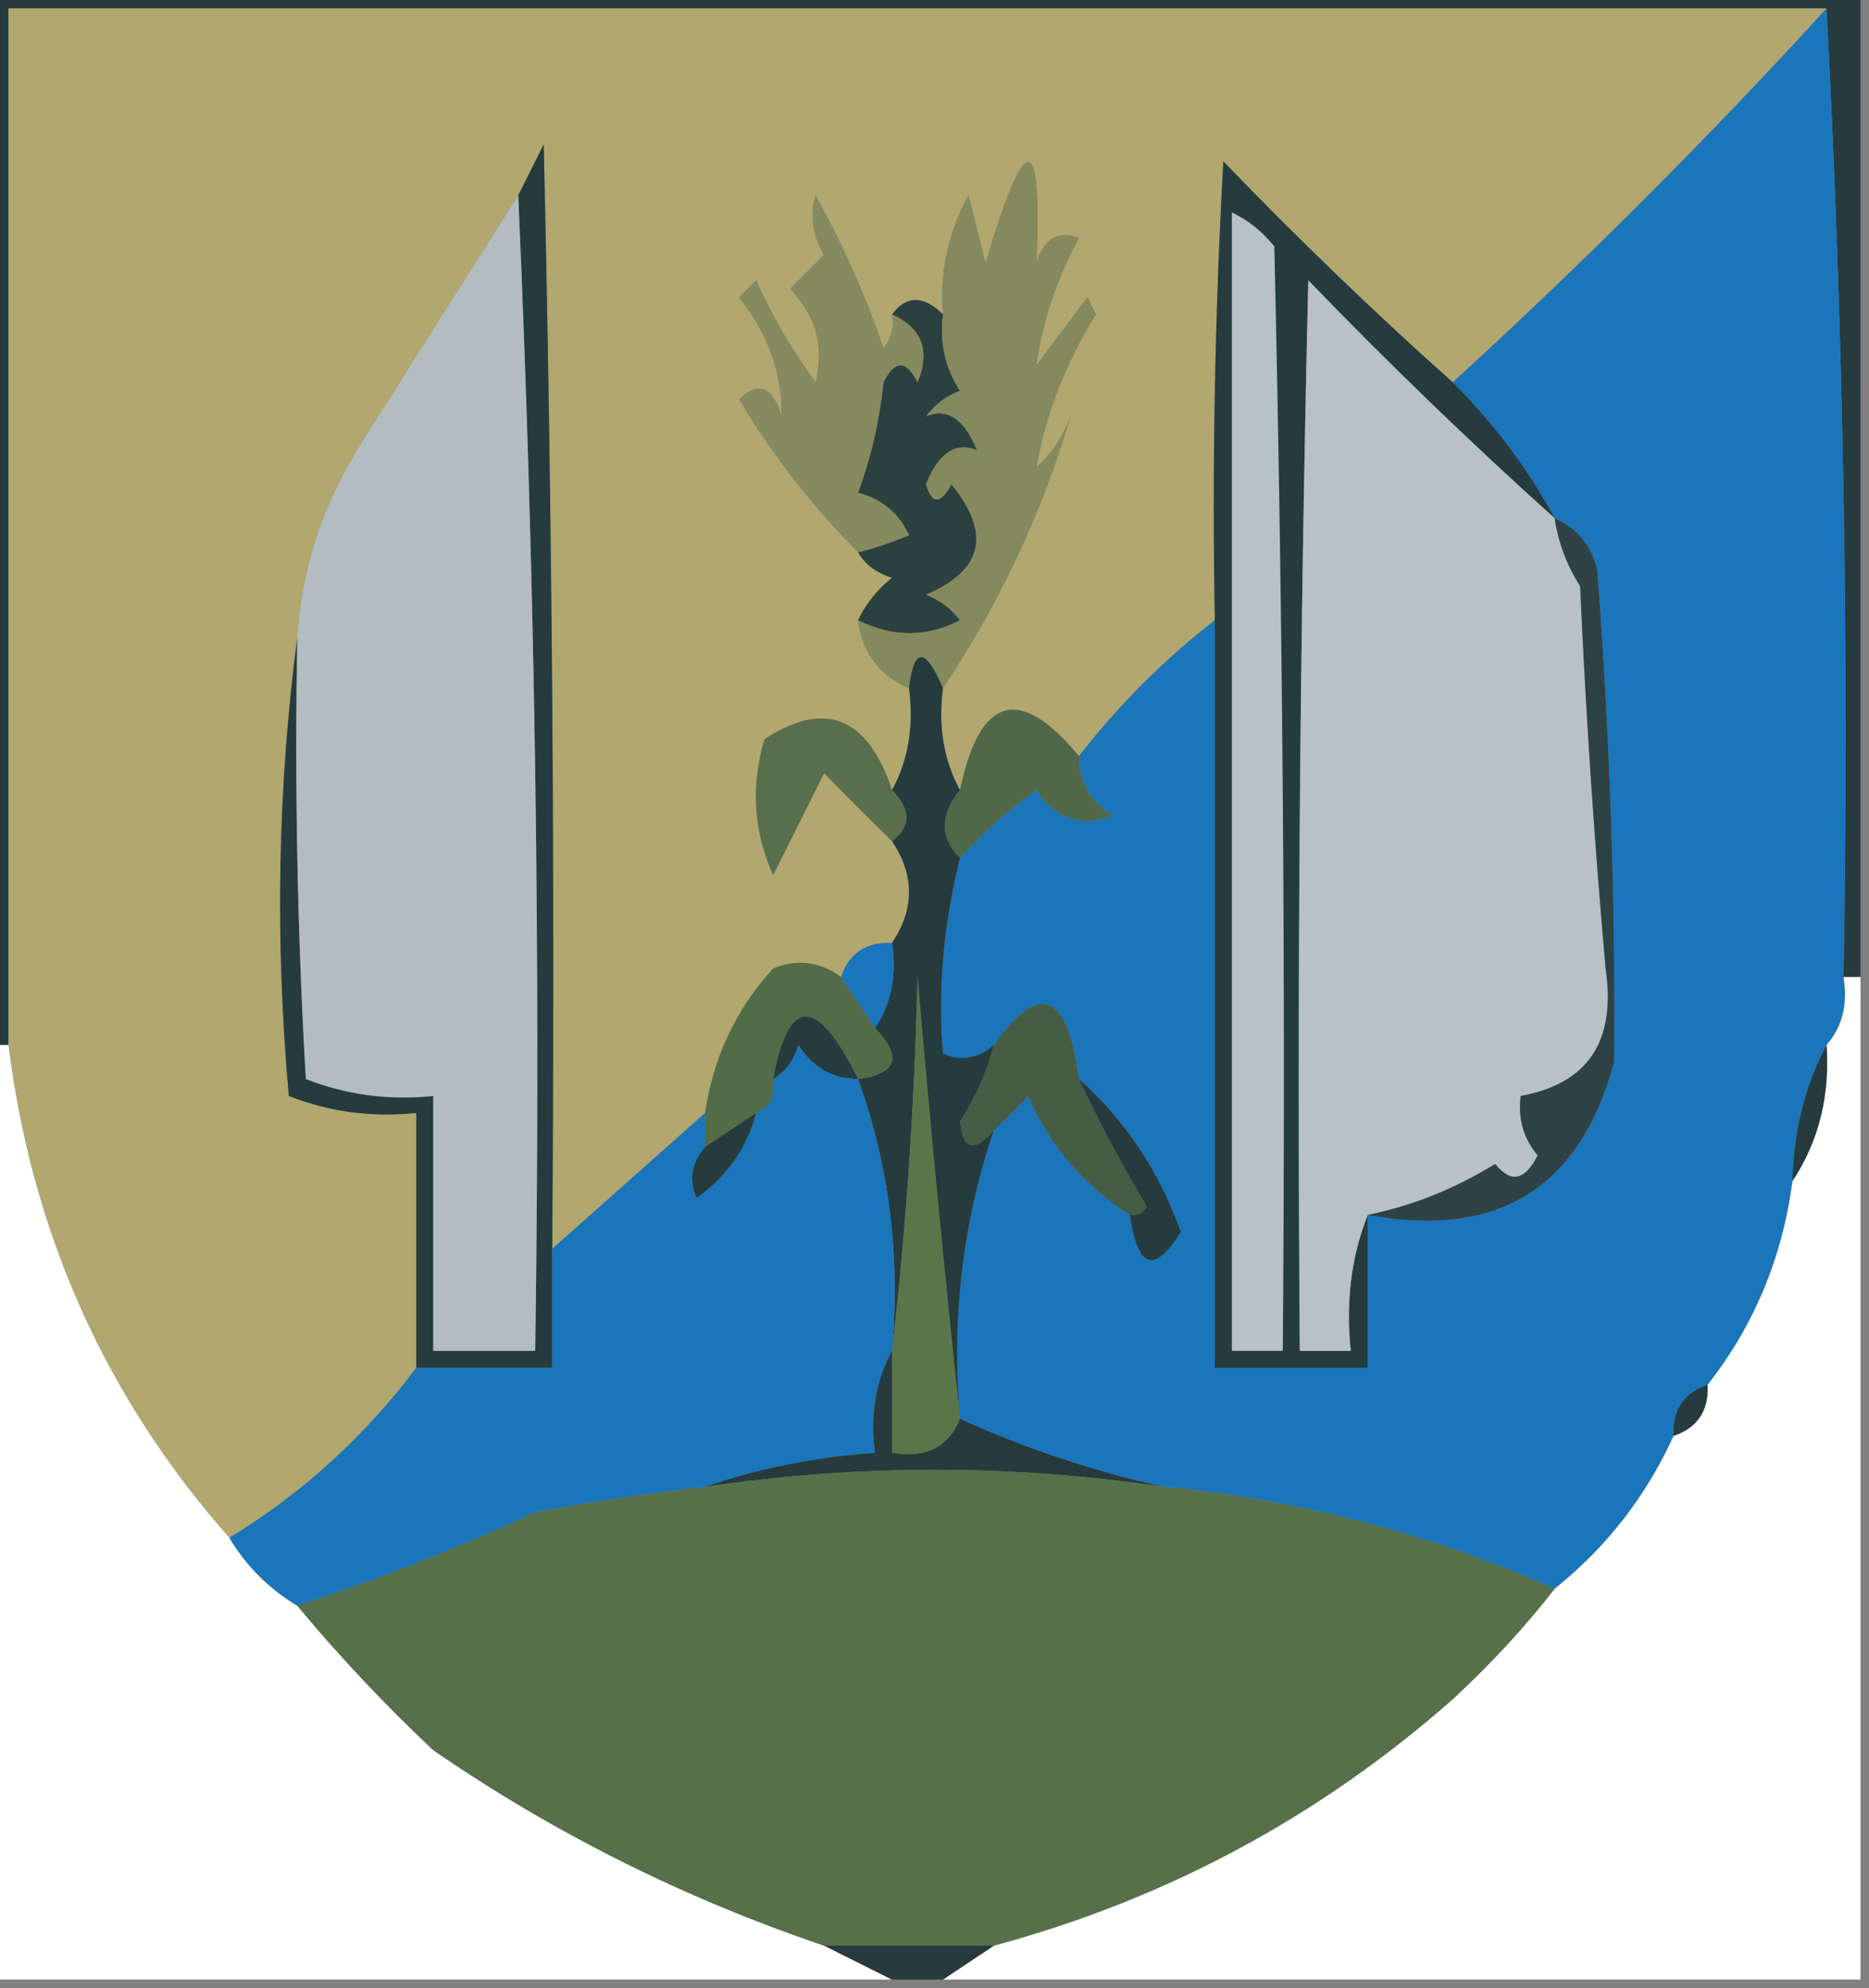 <?xml version="1.0" encoding="UTF-8"?>
<!DOCTYPE svg PUBLIC "-//W3C//DTD SVG 1.1//EN" "http://www.w3.org/Graphics/SVG/1.1/DTD/svg11.dtd">
<svg xmlns="http://www.w3.org/2000/svg" version="1.1" width="110px" height="117px" style="shape-rendering:geometricPrecision; text-rendering:geometricPrecision; image-rendering:optimizeQuality; fill-rule:evenodd; clip-rule:evenodd" xmlns:xlink="http://www.w3.org/1999/xlink">
<rect width="100%" height="100%" fill="#808080" stroke="none"/>
<g><path style="opacity:1" fill="#253b3d" d="M -0.5,-0.5 C 36.167,-0.5 72.833,-0.5 109.5,-0.5C 109.5,18.833 109.5,38.167 109.5,57.5C 109.167,57.5 108.833,57.5 108.5,57.5C 108.83,38.326 108.497,19.326 107.5,0.5C 71.833,0.5 36.167,0.5 0.5,0.5C 0.5,20.833 0.5,41.167 0.5,61.5C 0.167,61.5 -0.167,61.5 -0.5,61.5C -0.5,40.833 -0.5,20.167 -0.5,-0.5 Z"/></g>
<g><path style="opacity:1" fill="#b1a76f" d="M 107.5,0.5 C 100.5,8.167 93.167,15.5 85.5,22.5C 80.869,18.37 76.369,14.037 72,9.5C 71.5,18.494 71.334,27.494 71.5,36.5C 68.5,38.833 65.833,41.5 63.5,44.5C 60.002,40.281 57.669,40.948 56.5,46.5C 55.539,44.735 55.205,42.735 55.5,40.5C 58.848,35.475 61.348,30.142 63,24.5C 62.581,25.672 61.915,26.672 61,27.5C 61.543,24.388 62.71,21.388 64.5,18.5C 64.333,18.167 64.167,17.833 64,17.5C 63,18.833 62,20.167 61,21.5C 61.349,18.938 62.183,16.438 63.5,14C 62.256,13.544 61.423,14.044 61,15.5C 61.351,7.554 60.351,7.554 58,15.5C 57.667,14.167 57.333,12.833 57,11.5C 55.798,13.678 55.298,16.011 55.5,18.5C 54.348,17.375 53.348,17.375 52.5,18.5C 52.631,19.239 52.464,19.906 52,20.5C 50.924,17.352 49.591,14.352 48,11.5C 47.647,12.672 47.813,13.838 48.5,15C 47.833,15.667 47.167,16.333 46.5,17C 48.029,18.582 48.529,20.415 48,22.5C 46.625,20.624 45.458,18.624 44.5,16.5C 44.167,16.833 43.833,17.167 43.5,17.5C 45.207,19.642 46.041,21.975 46,24.5C 45.465,22.73 44.631,22.396 43.5,23.5C 45.506,26.829 47.839,29.829 50.5,32.5C 50.917,33.222 51.584,33.722 52.5,34C 51.62,34.708 50.953,35.542 50.5,36.5C 50.738,38.404 51.738,39.738 53.5,40.5C 53.795,42.735 53.461,44.735 52.5,46.5C 51.057,42.18 48.557,41.18 45,43.5C 44.182,46.227 44.348,48.894 45.5,51.5C 46.5,49.5 47.5,47.5 48.5,45.5C 49.84,46.867 51.173,48.2 52.5,49.5C 53.833,51.5 53.833,53.5 52.5,55.5C 50.973,55.427 49.973,56.094 49.5,57.5C 48.262,56.588 46.928,56.421 45.5,57C 43.303,59.421 41.97,62.255 41.5,65.5C 38.5,68.167 35.5,70.833 32.5,73.5C 32.667,51.831 32.5,30.164 32,8.5C 31.487,9.527 30.987,10.527 30.5,11.5C 27.358,16.436 24.191,21.436 21,26.5C 18.924,29.893 17.758,33.56 17.5,37.5C 16.343,46.324 16.176,55.324 17,64.5C 19.381,65.435 21.881,65.768 24.5,65.5C 24.5,70.5 24.5,75.5 24.5,80.5C 21.437,84.566 17.771,87.899 13.5,90.5C 6.213,82.252 1.88,72.585 0.5,61.5C 0.5,41.167 0.5,20.833 0.5,0.5C 36.167,0.5 71.833,0.5 107.5,0.5 Z"/></g>
<g><path style="opacity:1" fill="#1b75bb" d="M 107.5,0.5 C 108.497,19.326 108.83,38.326 108.5,57.5C 108.768,59.099 108.434,60.432 107.5,61.5C 106.232,63.905 105.565,66.572 105.5,69.5C 104.903,74.017 103.237,78.017 100.5,81.5C 99.094,81.973 98.427,82.973 98.5,84.5C 96.889,88.052 94.556,91.052 91.5,93.5C 84.161,90.276 76.494,88.276 68.5,87.5C 64.366,86.588 60.366,85.254 56.5,83.5C 55.989,77.582 56.656,71.915 58.5,66.5C 59.151,65.909 59.818,65.243 60.5,64.5C 61.808,67.464 63.808,69.797 66.5,71.5C 66.952,74.674 67.952,75.007 69.5,72.5C 68.22,68.917 66.22,65.917 63.5,63.5C 62.826,58.383 61.16,57.717 58.5,61.5C 57.577,62.303 56.577,62.47 55.5,62C 55.183,58.308 55.517,54.475 56.5,50.5C 57.806,49.032 59.306,47.699 61,46.5C 62.133,48.211 63.633,48.711 65.5,48C 64.177,47.184 63.511,46.017 63.5,44.5C 65.833,41.5 68.5,38.833 71.5,36.5C 71.5,51.167 71.5,65.833 71.5,80.5C 74.5,80.5 77.5,80.5 80.5,80.5C 80.5,77.5 80.5,74.5 80.5,71.5C 88.163,72.924 92.996,69.924 95,62.5C 95.075,52.836 94.741,43.169 94,33.5C 93.623,32.058 92.79,31.058 91.5,30.5C 89.909,27.569 87.909,24.902 85.5,22.5C 93.167,15.5 100.5,8.167 107.5,0.5 Z"/></g>
<g><path style="opacity:1" fill="#253b3d" d="M 32.5,73.5 C 32.5,75.833 32.5,78.167 32.5,80.5C 29.833,80.5 27.167,80.5 24.5,80.5C 24.5,75.5 24.5,70.5 24.5,65.5C 21.881,65.768 19.381,65.435 17,64.5C 16.176,55.324 16.343,46.324 17.5,37.5C 17.334,46.173 17.5,54.84 18,63.5C 20.381,64.435 22.881,64.768 25.5,64.5C 25.5,69.5 25.5,74.5 25.5,79.5C 27.5,79.5 29.5,79.5 31.5,79.5C 31.831,56.66 31.497,33.994 30.5,11.5C 30.987,10.527 31.487,9.527 32,8.5C 32.5,30.164 32.667,51.831 32.5,73.5 Z"/></g>
<g><path style="opacity:1" fill="#253b3d" d="M 85.5,22.5 C 87.909,24.902 89.909,27.569 91.5,30.5C 86.535,26.037 81.702,21.37 77,16.5C 76.5,37.497 76.333,58.497 76.5,79.5C 77.5,79.5 78.5,79.5 79.5,79.5C 79.194,76.615 79.527,73.948 80.5,71.5C 80.5,74.5 80.5,77.5 80.5,80.5C 77.5,80.5 74.5,80.5 71.5,80.5C 71.5,65.833 71.5,51.167 71.5,36.5C 71.334,27.494 71.5,18.494 72,9.5C 76.369,14.037 80.869,18.37 85.5,22.5 Z"/></g>
<g><path style="opacity:1" fill="#b2bcc1" d="M 30.5,11.5 C 31.497,33.994 31.831,56.66 31.5,79.5C 29.5,79.5 27.5,79.5 25.5,79.5C 25.5,74.5 25.5,69.5 25.5,64.5C 22.881,64.768 20.381,64.435 18,63.5C 17.5,54.84 17.334,46.173 17.5,37.5C 17.758,33.56 18.924,29.893 21,26.5C 24.191,21.436 27.358,16.436 30.5,11.5 Z"/></g>
<g><path style="opacity:1" fill="#b7c2c6" d="M 72.5,12.5 C 73.458,12.953 74.292,13.62 75,14.5C 75.5,36.164 75.667,57.831 75.5,79.5C 74.5,79.5 73.5,79.5 72.5,79.5C 72.5,57.167 72.5,34.833 72.5,12.5 Z"/></g>
<g><path style="opacity:1" fill="#b7c1c6" d="M 91.5,30.5 C 91.709,31.922 92.209,33.255 93,34.5C 93.334,42.012 93.834,49.512 94.5,57C 95.132,61.278 93.466,63.778 89.5,64.5C 89.33,65.822 89.663,66.989 90.5,68C 89.747,69.487 88.914,69.654 88,68.5C 85.621,69.967 83.121,70.967 80.5,71.5C 79.527,73.948 79.194,76.615 79.5,79.5C 78.5,79.5 77.5,79.5 76.5,79.5C 76.333,58.497 76.5,37.497 77,16.5C 81.702,21.37 86.535,26.037 91.5,30.5 Z"/></g>
<g><path style="opacity:1" fill="#2b413f" d="M 52.5,18.5 C 53.348,17.375 54.348,17.375 55.5,18.5C 55.286,20.144 55.62,21.644 56.5,23C 55.692,23.308 55.025,23.808 54.5,24.5C 55.758,23.984 56.758,24.65 57.5,26.5C 56.242,25.984 55.242,26.65 54.5,28.5C 54.846,29.696 55.346,29.696 56,28.5C 58.361,31.407 57.861,33.574 54.5,35C 55.308,35.308 55.975,35.808 56.5,36.5C 54.541,37.519 52.541,37.519 50.5,36.5C 50.953,35.542 51.62,34.708 52.5,34C 51.584,33.722 50.917,33.222 50.5,32.5C 51.364,32.298 52.364,31.964 53.5,31.5C 52.91,30.201 51.91,29.368 50.5,29C 51.264,26.931 51.764,24.764 52,22.5C 52.667,21.167 53.333,21.167 54,22.5C 54.773,20.648 54.273,19.314 52.5,18.5 Z"/></g>
<g><path style="opacity:1" fill="#848a5e" d="M 55.5,40.5 C 54.452,38.067 53.786,38.067 53.5,40.5C 51.738,39.738 50.738,38.404 50.5,36.5C 52.541,37.519 54.541,37.519 56.5,36.5C 55.975,35.808 55.308,35.308 54.5,35C 57.861,33.574 58.361,31.407 56,28.5C 55.346,29.696 54.846,29.696 54.5,28.5C 55.242,26.65 56.242,25.984 57.5,26.5C 56.758,24.65 55.758,23.984 54.5,24.5C 55.025,23.808 55.692,23.308 56.5,23C 55.62,21.644 55.286,20.144 55.5,18.5C 55.298,16.011 55.798,13.678 57,11.5C 57.333,12.833 57.667,14.167 58,15.5C 60.351,7.554 61.351,7.554 61,15.5C 61.423,14.044 62.256,13.544 63.5,14C 62.183,16.438 61.349,18.938 61,21.5C 62,20.167 63,18.833 64,17.5C 64.167,17.833 64.333,18.167 64.5,18.5C 62.71,21.388 61.543,24.388 61,27.5C 61.915,26.672 62.581,25.672 63,24.5C 61.348,30.142 58.848,35.475 55.5,40.5 Z"/></g>
<g><path style="opacity:1" fill="#858a5f" d="M 52.5,18.5 C 54.273,19.314 54.773,20.648 54,22.5C 53.333,21.167 52.667,21.167 52,22.5C 51.764,24.764 51.264,26.931 50.5,29C 51.91,29.368 52.91,30.201 53.5,31.5C 52.364,31.964 51.364,32.298 50.5,32.5C 47.839,29.829 45.506,26.829 43.5,23.5C 44.631,22.396 45.465,22.73 46,24.5C 46.041,21.975 45.207,19.642 43.5,17.5C 43.833,17.167 44.167,16.833 44.5,16.5C 45.458,18.624 46.625,20.624 48,22.5C 48.529,20.415 48.029,18.582 46.5,17C 47.167,16.333 47.833,15.667 48.5,15C 47.813,13.838 47.647,12.672 48,11.5C 49.591,14.352 50.924,17.352 52,20.5C 52.464,19.906 52.631,19.239 52.5,18.5 Z"/></g>
<g><path style="opacity:1" fill="#2d4245" d="M 91.5,30.5 C 92.79,31.058 93.623,32.058 94,33.5C 94.741,43.169 95.075,52.836 95,62.5C 92.996,69.924 88.163,72.924 80.5,71.5C 83.121,70.967 85.621,69.967 88,68.5C 88.914,69.654 89.747,69.487 90.5,68C 89.663,66.989 89.33,65.822 89.5,64.5C 93.466,63.778 95.132,61.278 94.5,57C 93.834,49.512 93.334,42.012 93,34.5C 92.209,33.255 91.709,31.922 91.5,30.5 Z"/></g>
<g><path style="opacity:1" fill="#253b3e" d="M 55.5,40.5 C 55.205,42.735 55.539,44.735 56.5,46.5C 55.314,47.961 55.314,49.295 56.5,50.5C 55.517,54.475 55.183,58.308 55.5,62C 56.577,62.47 57.577,62.303 58.5,61.5C 58.081,63.094 57.414,64.594 56.5,66C 56.683,67.684 57.35,67.85 58.5,66.5C 56.656,71.915 55.989,77.582 56.5,83.5C 55.588,74.994 54.755,66.327 54,57.5C 53.829,65.011 53.329,72.345 52.5,79.5C 52.998,73.911 52.332,68.578 50.5,63.5C 52.796,63.196 53.129,62.196 51.5,60.5C 52.451,59.081 52.785,57.415 52.5,55.5C 53.833,53.5 53.833,51.5 52.5,49.5C 53.625,48.652 53.625,47.652 52.5,46.5C 53.461,44.735 53.795,42.735 53.5,40.5C 53.786,38.067 54.452,38.067 55.5,40.5 Z"/></g>
<g><path style="opacity:1" fill="#596e4b" d="M 52.5,46.5 C 53.625,47.652 53.625,48.652 52.5,49.5C 51.173,48.2 49.84,46.867 48.5,45.5C 47.5,47.5 46.5,49.5 45.5,51.5C 44.348,48.894 44.182,46.227 45,43.5C 48.557,41.18 51.057,42.18 52.5,46.5 Z"/></g>
<g><path style="opacity:1" fill="#516848" d="M 63.5,44.5 C 63.511,46.017 64.177,47.184 65.5,48C 63.633,48.711 62.133,48.211 61,46.5C 59.306,47.699 57.806,49.032 56.5,50.5C 55.314,49.295 55.314,47.961 56.5,46.5C 57.669,40.948 60.002,40.281 63.5,44.5 Z"/></g>
<g><path style="opacity:1" fill="#1a75bd" d="M 52.5,55.5 C 52.785,57.415 52.451,59.081 51.5,60.5C 50.833,59.5 50.167,58.5 49.5,57.5C 49.973,56.094 50.973,55.427 52.5,55.5 Z"/></g>
<g><path style="opacity:1" fill="#526c48" d="M 49.5,57.5 C 50.167,58.5 50.833,59.5 51.5,60.5C 53.129,62.196 52.796,63.196 50.5,63.5C 48.087,58.608 46.42,58.608 45.5,63.5C 45.672,64.492 45.338,65.158 44.5,65.5C 43.5,66.167 42.5,66.833 41.5,67.5C 41.5,66.833 41.5,66.167 41.5,65.5C 41.97,62.255 43.303,59.421 45.5,57C 46.928,56.421 48.262,56.588 49.5,57.5 Z"/></g>
<g><path style="opacity:1" fill="#5a7649" d="M 56.5,83.5 C 55.817,85.177 54.483,85.843 52.5,85.5C 52.5,83.5 52.5,81.5 52.5,79.5C 53.329,72.345 53.829,65.011 54,57.5C 54.755,66.327 55.588,74.994 56.5,83.5 Z"/></g>
<g><path style="opacity:1" fill="#fefffe" d="M 108.5,57.5 C 108.833,57.5 109.167,57.5 109.5,57.5C 109.5,77.167 109.5,96.833 109.5,116.5C 91.5,116.5 73.5,116.5 55.5,116.5C 56.5,115.833 57.5,115.167 58.5,114.5C 68.645,111.761 77.645,106.928 85.5,100C 87.706,97.963 89.706,95.797 91.5,93.5C 94.556,91.052 96.889,88.052 98.5,84.5C 99.906,84.027 100.573,83.027 100.5,81.5C 103.237,78.017 104.903,74.017 105.5,69.5C 107.04,67.162 107.706,64.495 107.5,61.5C 108.434,60.432 108.768,59.099 108.5,57.5 Z"/></g>
<g><path style="opacity:1" fill="#253b3d" d="M 50.5,63.5 C 48.983,63.489 47.816,62.823 47,61.5C 46.722,62.416 46.222,63.083 45.5,63.5C 46.42,58.608 48.087,58.608 50.5,63.5 Z"/></g>
<g><path style="opacity:1" fill="#455c45" d="M 63.5,63.5 C 64.681,66.025 66.014,68.525 67.5,71C 67.272,71.399 66.938,71.565 66.5,71.5C 63.808,69.797 61.808,67.464 60.5,64.5C 59.818,65.243 59.151,65.909 58.5,66.5C 57.35,67.85 56.683,67.684 56.5,66C 57.414,64.594 58.081,63.094 58.5,61.5C 61.16,57.717 62.826,58.383 63.5,63.5 Z"/></g>
<g><path style="opacity:1" fill="#fefffe" d="M -0.5,61.5 C -0.167,61.5 0.167,61.5 0.5,61.5C 1.88,72.585 6.213,82.252 13.5,90.5C 14.5,92.167 15.833,93.5 17.5,94.5C 19.962,97.464 22.629,100.297 25.5,103C 32.6,107.883 40.266,111.717 48.5,114.5C 49.833,115.167 51.167,115.833 52.5,116.5C 34.833,116.5 17.167,116.5 -0.5,116.5C -0.5,98.167 -0.5,79.833 -0.5,61.5 Z"/></g>
<g><path style="opacity:1" fill="#1a75bb" d="M 50.5,63.5 C 52.332,68.578 52.998,73.911 52.5,79.5C 51.539,81.265 51.205,83.265 51.5,85.5C 47.96,85.753 44.627,86.419 41.5,87.5C 38.161,87.89 34.827,88.39 31.5,89C 26.913,91.13 22.247,92.963 17.5,94.5C 15.833,93.5 14.5,92.167 13.5,90.5C 17.771,87.899 21.437,84.566 24.5,80.5C 27.167,80.5 29.833,80.5 32.5,80.5C 32.5,78.167 32.5,75.833 32.5,73.5C 35.5,70.833 38.5,68.167 41.5,65.5C 41.5,66.167 41.5,66.833 41.5,67.5C 40.697,68.423 40.53,69.423 41,70.5C 42.802,69.211 43.969,67.544 44.5,65.5C 45.338,65.158 45.672,64.492 45.5,63.5C 46.222,63.083 46.722,62.416 47,61.5C 47.816,62.823 48.983,63.489 50.5,63.5 Z"/></g>
<g><path style="opacity:1" fill="#253b3d" d="M 107.5,61.5 C 107.706,64.495 107.04,67.162 105.5,69.5C 105.565,66.572 106.232,63.905 107.5,61.5 Z"/></g>
<g><path style="opacity:1" fill="#253b3d" d="M 63.5,63.5 C 66.22,65.917 68.22,68.917 69.5,72.5C 67.952,75.007 66.952,74.674 66.5,71.5C 66.938,71.565 67.272,71.399 67.5,71C 66.014,68.525 64.681,66.025 63.5,63.5 Z"/></g>
<g><path style="opacity:1" fill="#253b3d" d="M 44.5,65.5 C 43.969,67.544 42.802,69.211 41,70.5C 40.53,69.423 40.697,68.423 41.5,67.5C 42.5,66.833 43.5,66.167 44.5,65.5 Z"/></g>
<g><path style="opacity:1" fill="#253b3d" d="M 52.5,79.5 C 52.5,81.5 52.5,83.5 52.5,85.5C 54.483,85.843 55.817,85.177 56.5,83.5C 60.366,85.254 64.366,86.588 68.5,87.5C 59.5,86.167 50.5,86.167 41.5,87.5C 44.627,86.419 47.96,85.753 51.5,85.5C 51.205,83.265 51.539,81.265 52.5,79.5 Z"/></g>
<g><path style="opacity:1" fill="#253b3d" d="M 100.5,81.5 C 100.573,83.027 99.906,84.027 98.5,84.5C 98.427,82.973 99.094,81.973 100.5,81.5 Z"/></g>
<g><path style="opacity:1" fill="#567149" d="M 68.5,87.5 C 76.494,88.276 84.161,90.276 91.5,93.5C 89.706,95.797 87.706,97.963 85.5,100C 77.645,106.928 68.645,111.761 58.5,114.5C 55.167,114.5 51.833,114.5 48.5,114.5C 40.266,111.717 32.6,107.883 25.5,103C 22.629,100.297 19.962,97.464 17.5,94.5C 22.247,92.963 26.913,91.13 31.5,89C 34.827,88.39 38.161,87.89 41.5,87.5C 50.5,86.167 59.5,86.167 68.5,87.5 Z"/></g>
<g><path style="opacity:1" fill="#253b3d" d="M 48.5,114.5 C 51.833,114.5 55.167,114.5 58.5,114.5C 57.5,115.167 56.5,115.833 55.5,116.5C 54.5,116.5 53.5,116.5 52.5,116.5C 51.167,115.833 49.833,115.167 48.5,114.5 Z"/></g>
</svg>
